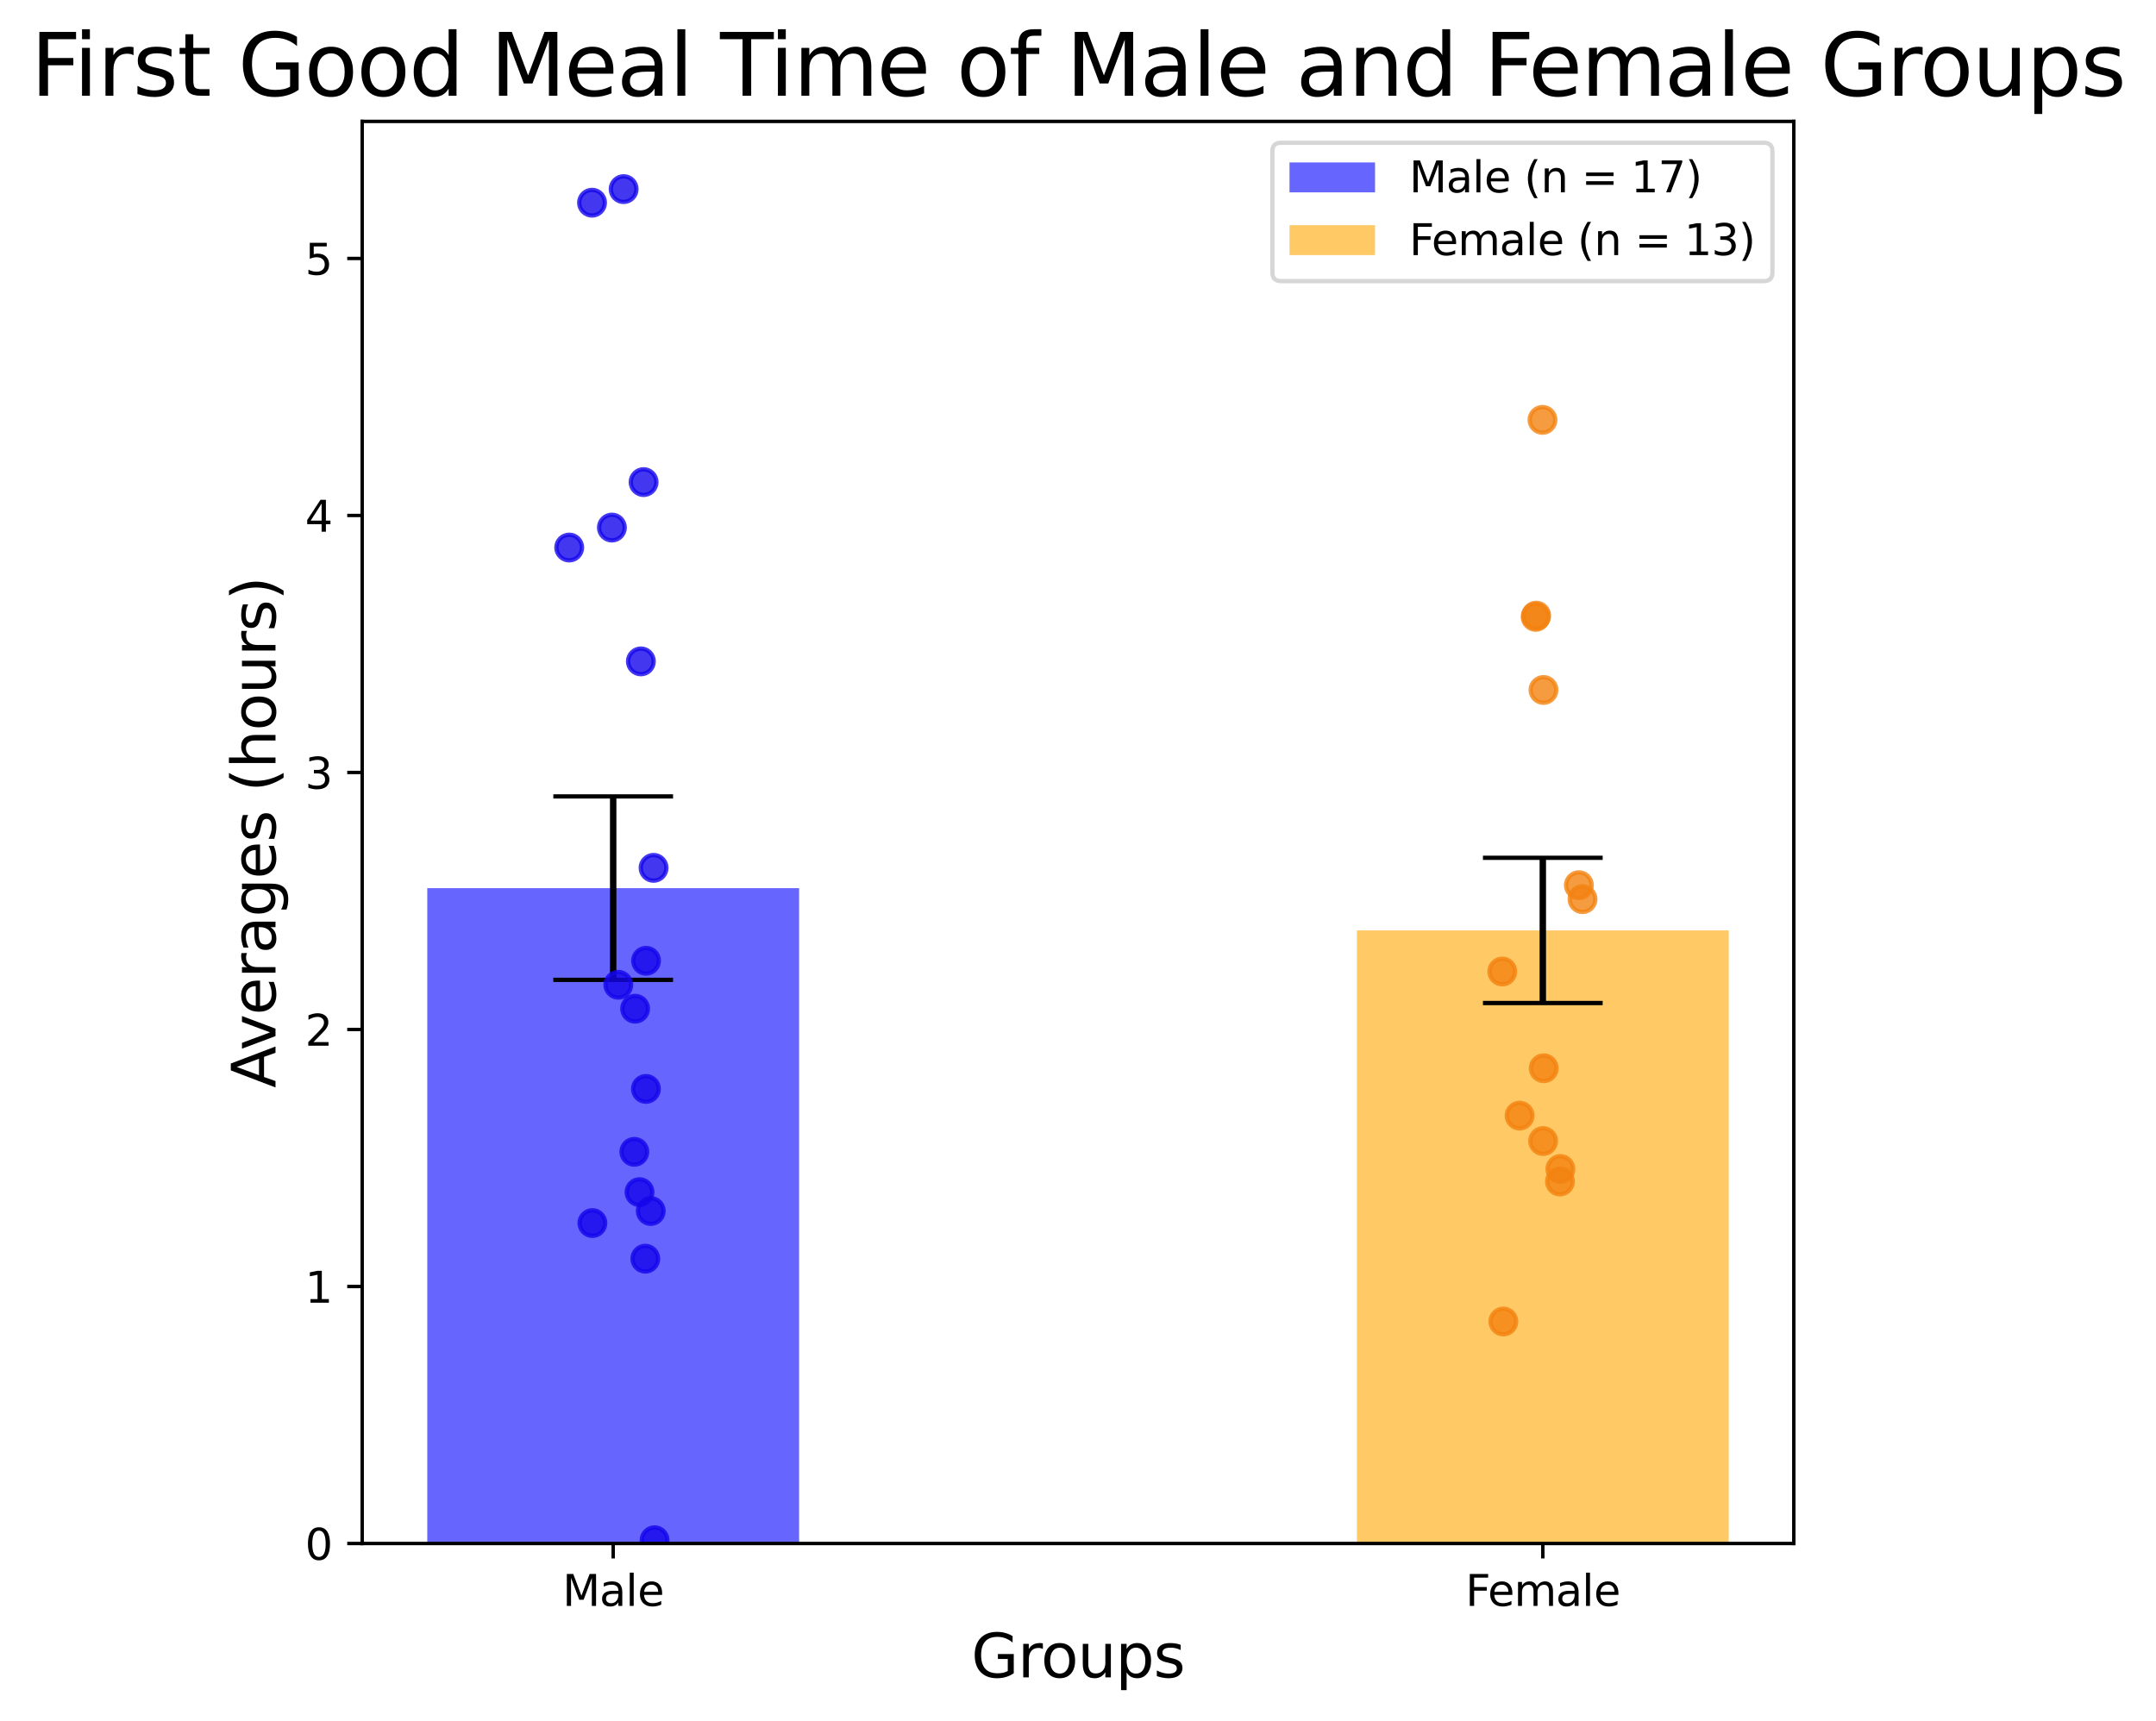 <?xml version="1.0" encoding="utf-8" standalone="no"?>
<!DOCTYPE svg PUBLIC "-//W3C//DTD SVG 1.1//EN"
  "http://www.w3.org/Graphics/SVG/1.1/DTD/svg11.dtd">
<svg xmlns:xlink="http://www.w3.org/1999/xlink" width="504.206pt" height="402.464pt" viewBox="0 0 504.206 402.464" xmlns="http://www.w3.org/2000/svg" version="1.1">
 <defs>
  <style type="text/css">*{stroke-linejoin: round; stroke-linecap: butt}</style>
 </defs>
 <g id="figure_1">
  <g id="patch_1">
   <path d="M 0 402.464 
L 504.206 402.464 
L 504.206 0 
L 0 0 
z
" style="fill: #ffffff"/>
  </g>
  <g id="axes_1">
   <g id="patch_2">
    <path d="M 84.703 361.037 
L 419.503 361.037 
L 419.503 28.397 
L 84.703 28.397 
z
" style="fill: #ffffff"/>
   </g>
   <g id="patch_3">
    <path d="M 99.921 361.037 
L 186.882 361.037 
L 186.882 207.744 
L 99.921 207.744 
z
" clip-path="url(#pa5ee243af7)" style="fill: #0000ff; opacity: 0.6"/>
   </g>
   <g id="patch_4">
    <path d="M 317.324 361.037 
L 404.285 361.037 
L 404.285 217.629 
L 317.324 217.629 
z
" clip-path="url(#pa5ee243af7)" style="fill: #ffa500; opacity: 0.6"/>
   </g>
   <g id="LineCollection_1">
    <path d="M 143.402 229.2 
L 143.402 186.289 
" clip-path="url(#pa5ee243af7)" style="fill: none; stroke: #000000; stroke-width: 1.5"/>
   </g>
   <g id="line2d_1">
    <defs>
     <path id="m5ab742f9b1" d="M 14 0 
L -14 -0 
" style="stroke: #000000"/>
    </defs>
    <g clip-path="url(#pa5ee243af7)">
     <use xlink:href="#m5ab742f9b1" x="143.402" y="229.2" style="stroke: #000000"/>
    </g>
   </g>
   <g id="line2d_2">
    <g clip-path="url(#pa5ee243af7)">
     <use xlink:href="#m5ab742f9b1" x="143.402" y="186.289" style="stroke: #000000"/>
    </g>
   </g>
   <g id="LineCollection_2">
    <path d="M 360.804 234.615 
L 360.804 200.643 
" clip-path="url(#pa5ee243af7)" style="fill: none; stroke: #000000; stroke-width: 1.5"/>
   </g>
   <g id="line2d_3">
    <g clip-path="url(#pa5ee243af7)">
     <use xlink:href="#m5ab742f9b1" x="360.804" y="234.615" style="stroke: #000000"/>
    </g>
   </g>
   <g id="line2d_4">
    <g clip-path="url(#pa5ee243af7)">
     <use xlink:href="#m5ab742f9b1" x="360.804" y="200.643" style="stroke: #000000"/>
    </g>
   </g>
   <g id="matplotlib.axis_1">
    <g id="xtick_1">
     <g id="line2d_5">
      <defs>
       <path id="ma9621968ac" d="M 0 0 
L 0 3.5 
" style="stroke: #000000; stroke-width: 0.8"/>
      </defs>
      <g>
       <use xlink:href="#ma9621968ac" x="143.402" y="361.037" style="stroke: #000000; stroke-width: 0.8"/>
      </g>
     </g>
     <g id="text_1">
      <!-- Male -->
      <g transform="translate(131.558 375.635) scale(0.1 -0.1)">
       <defs>
        <path id="DejaVuSans-4d" d="M 628 4666 
L 1569 4666 
L 2759 1491 
L 3956 4666 
L 4897 4666 
L 4897 0 
L 4281 0 
L 4281 4097 
L 3078 897 
L 2444 897 
L 1241 4097 
L 1241 0 
L 628 0 
L 628 4666 
z
" transform="scale(0.016)"/>
        <path id="DejaVuSans-61" d="M 2194 1759 
Q 1497 1759 1228 1600 
Q 959 1441 959 1056 
Q 959 750 1161 570 
Q 1363 391 1709 391 
Q 2188 391 2477 730 
Q 2766 1069 2766 1631 
L 2766 1759 
L 2194 1759 
z
M 3341 1997 
L 3341 0 
L 2766 0 
L 2766 531 
Q 2569 213 2275 61 
Q 1981 -91 1556 -91 
Q 1019 -91 701 211 
Q 384 513 384 1019 
Q 384 1609 779 1909 
Q 1175 2209 1959 2209 
L 2766 2209 
L 2766 2266 
Q 2766 2663 2505 2880 
Q 2244 3097 1772 3097 
Q 1472 3097 1187 3025 
Q 903 2953 641 2809 
L 641 3341 
Q 956 3463 1253 3523 
Q 1550 3584 1831 3584 
Q 2591 3584 2966 3190 
Q 3341 2797 3341 1997 
z
" transform="scale(0.016)"/>
        <path id="DejaVuSans-6c" d="M 603 4863 
L 1178 4863 
L 1178 0 
L 603 0 
L 603 4863 
z
" transform="scale(0.016)"/>
        <path id="DejaVuSans-65" d="M 3597 1894 
L 3597 1613 
L 953 1613 
Q 991 1019 1311 708 
Q 1631 397 2203 397 
Q 2534 397 2845 478 
Q 3156 559 3463 722 
L 3463 178 
Q 3153 47 2828 -22 
Q 2503 -91 2169 -91 
Q 1331 -91 842 396 
Q 353 884 353 1716 
Q 353 2575 817 3079 
Q 1281 3584 2069 3584 
Q 2775 3584 3186 3129 
Q 3597 2675 3597 1894 
z
M 3022 2063 
Q 3016 2534 2758 2815 
Q 2500 3097 2075 3097 
Q 1594 3097 1305 2825 
Q 1016 2553 972 2059 
L 3022 2063 
z
" transform="scale(0.016)"/>
       </defs>
       <use xlink:href="#DejaVuSans-4d"/>
       <use xlink:href="#DejaVuSans-61" x="86.279"/>
       <use xlink:href="#DejaVuSans-6c" x="147.559"/>
       <use xlink:href="#DejaVuSans-65" x="175.342"/>
      </g>
     </g>
    </g>
    <g id="xtick_2">
     <g id="line2d_6">
      <g>
       <use xlink:href="#ma9621968ac" x="360.804" y="361.037" style="stroke: #000000; stroke-width: 0.8"/>
      </g>
     </g>
     <g id="text_2">
      <!-- Female -->
      <g transform="translate(342.727 375.635) scale(0.1 -0.1)">
       <defs>
        <path id="DejaVuSans-46" d="M 628 4666 
L 3309 4666 
L 3309 4134 
L 1259 4134 
L 1259 2759 
L 3109 2759 
L 3109 2228 
L 1259 2228 
L 1259 0 
L 628 0 
L 628 4666 
z
" transform="scale(0.016)"/>
        <path id="DejaVuSans-6d" d="M 3328 2828 
Q 3544 3216 3844 3400 
Q 4144 3584 4550 3584 
Q 5097 3584 5394 3201 
Q 5691 2819 5691 2113 
L 5691 0 
L 5113 0 
L 5113 2094 
Q 5113 2597 4934 2840 
Q 4756 3084 4391 3084 
Q 3944 3084 3684 2787 
Q 3425 2491 3425 1978 
L 3425 0 
L 2847 0 
L 2847 2094 
Q 2847 2600 2669 2842 
Q 2491 3084 2119 3084 
Q 1678 3084 1418 2786 
Q 1159 2488 1159 1978 
L 1159 0 
L 581 0 
L 581 3500 
L 1159 3500 
L 1159 2956 
Q 1356 3278 1631 3431 
Q 1906 3584 2284 3584 
Q 2666 3584 2933 3390 
Q 3200 3197 3328 2828 
z
" transform="scale(0.016)"/>
       </defs>
       <use xlink:href="#DejaVuSans-46"/>
       <use xlink:href="#DejaVuSans-65" x="52.02"/>
       <use xlink:href="#DejaVuSans-6d" x="113.543"/>
       <use xlink:href="#DejaVuSans-61" x="210.955"/>
       <use xlink:href="#DejaVuSans-6c" x="272.234"/>
       <use xlink:href="#DejaVuSans-65" x="300.018"/>
      </g>
     </g>
    </g>
    <g id="text_3">
     <!-- Groups -->
     <g transform="translate(227.149 392.353) scale(0.14 -0.14)">
      <defs>
       <path id="DejaVuSans-47" d="M 3809 666 
L 3809 1919 
L 2778 1919 
L 2778 2438 
L 4434 2438 
L 4434 434 
Q 4069 175 3628 42 
Q 3188 -91 2688 -91 
Q 1594 -91 976 548 
Q 359 1188 359 2328 
Q 359 3472 976 4111 
Q 1594 4750 2688 4750 
Q 3144 4750 3555 4637 
Q 3966 4525 4313 4306 
L 4313 3634 
Q 3963 3931 3569 4081 
Q 3175 4231 2741 4231 
Q 1884 4231 1454 3753 
Q 1025 3275 1025 2328 
Q 1025 1384 1454 906 
Q 1884 428 2741 428 
Q 3075 428 3337 486 
Q 3600 544 3809 666 
z
" transform="scale(0.016)"/>
       <path id="DejaVuSans-72" d="M 2631 2963 
Q 2534 3019 2420 3045 
Q 2306 3072 2169 3072 
Q 1681 3072 1420 2755 
Q 1159 2438 1159 1844 
L 1159 0 
L 581 0 
L 581 3500 
L 1159 3500 
L 1159 2956 
Q 1341 3275 1631 3429 
Q 1922 3584 2338 3584 
Q 2397 3584 2469 3576 
Q 2541 3569 2628 3553 
L 2631 2963 
z
" transform="scale(0.016)"/>
       <path id="DejaVuSans-6f" d="M 1959 3097 
Q 1497 3097 1228 2736 
Q 959 2375 959 1747 
Q 959 1119 1226 758 
Q 1494 397 1959 397 
Q 2419 397 2687 759 
Q 2956 1122 2956 1747 
Q 2956 2369 2687 2733 
Q 2419 3097 1959 3097 
z
M 1959 3584 
Q 2709 3584 3137 3096 
Q 3566 2609 3566 1747 
Q 3566 888 3137 398 
Q 2709 -91 1959 -91 
Q 1206 -91 779 398 
Q 353 888 353 1747 
Q 353 2609 779 3096 
Q 1206 3584 1959 3584 
z
" transform="scale(0.016)"/>
       <path id="DejaVuSans-75" d="M 544 1381 
L 544 3500 
L 1119 3500 
L 1119 1403 
Q 1119 906 1312 657 
Q 1506 409 1894 409 
Q 2359 409 2629 706 
Q 2900 1003 2900 1516 
L 2900 3500 
L 3475 3500 
L 3475 0 
L 2900 0 
L 2900 538 
Q 2691 219 2414 64 
Q 2138 -91 1772 -91 
Q 1169 -91 856 284 
Q 544 659 544 1381 
z
M 1991 3584 
L 1991 3584 
z
" transform="scale(0.016)"/>
       <path id="DejaVuSans-70" d="M 1159 525 
L 1159 -1331 
L 581 -1331 
L 581 3500 
L 1159 3500 
L 1159 2969 
Q 1341 3281 1617 3432 
Q 1894 3584 2278 3584 
Q 2916 3584 3314 3078 
Q 3713 2572 3713 1747 
Q 3713 922 3314 415 
Q 2916 -91 2278 -91 
Q 1894 -91 1617 61 
Q 1341 213 1159 525 
z
M 3116 1747 
Q 3116 2381 2855 2742 
Q 2594 3103 2138 3103 
Q 1681 3103 1420 2742 
Q 1159 2381 1159 1747 
Q 1159 1113 1420 752 
Q 1681 391 2138 391 
Q 2594 391 2855 752 
Q 3116 1113 3116 1747 
z
" transform="scale(0.016)"/>
       <path id="DejaVuSans-73" d="M 2834 3397 
L 2834 2853 
Q 2591 2978 2328 3040 
Q 2066 3103 1784 3103 
Q 1356 3103 1142 2972 
Q 928 2841 928 2578 
Q 928 2378 1081 2264 
Q 1234 2150 1697 2047 
L 1894 2003 
Q 2506 1872 2764 1633 
Q 3022 1394 3022 966 
Q 3022 478 2636 193 
Q 2250 -91 1575 -91 
Q 1294 -91 989 -36 
Q 684 19 347 128 
L 347 722 
Q 666 556 975 473 
Q 1284 391 1588 391 
Q 1994 391 2212 530 
Q 2431 669 2431 922 
Q 2431 1156 2273 1281 
Q 2116 1406 1581 1522 
L 1381 1569 
Q 847 1681 609 1914 
Q 372 2147 372 2553 
Q 372 3047 722 3315 
Q 1072 3584 1716 3584 
Q 2034 3584 2315 3537 
Q 2597 3491 2834 3397 
z
" transform="scale(0.016)"/>
      </defs>
      <use xlink:href="#DejaVuSans-47"/>
      <use xlink:href="#DejaVuSans-72" x="77.49"/>
      <use xlink:href="#DejaVuSans-6f" x="116.354"/>
      <use xlink:href="#DejaVuSans-75" x="177.535"/>
      <use xlink:href="#DejaVuSans-70" x="240.914"/>
      <use xlink:href="#DejaVuSans-73" x="304.391"/>
     </g>
    </g>
   </g>
   <g id="matplotlib.axis_2">
    <g id="ytick_1">
     <g id="line2d_7">
      <defs>
       <path id="m7f05586df8" d="M 0 0 
L -3.5 0 
" style="stroke: #000000; stroke-width: 0.8"/>
      </defs>
      <g>
       <use xlink:href="#m7f05586df8" x="84.703" y="361.037" style="stroke: #000000; stroke-width: 0.8"/>
      </g>
     </g>
     <g id="text_4">
      <!-- 0 -->
      <g transform="translate(71.341 364.836) scale(0.1 -0.1)">
       <defs>
        <path id="DejaVuSans-30" d="M 2034 4250 
Q 1547 4250 1301 3770 
Q 1056 3291 1056 2328 
Q 1056 1369 1301 889 
Q 1547 409 2034 409 
Q 2525 409 2770 889 
Q 3016 1369 3016 2328 
Q 3016 3291 2770 3770 
Q 2525 4250 2034 4250 
z
M 2034 4750 
Q 2819 4750 3233 4129 
Q 3647 3509 3647 2328 
Q 3647 1150 3233 529 
Q 2819 -91 2034 -91 
Q 1250 -91 836 529 
Q 422 1150 422 2328 
Q 422 3509 836 4129 
Q 1250 4750 2034 4750 
z
" transform="scale(0.016)"/>
       </defs>
       <use xlink:href="#DejaVuSans-30"/>
      </g>
     </g>
    </g>
    <g id="ytick_2">
     <g id="line2d_8">
      <g>
       <use xlink:href="#m7f05586df8" x="84.703" y="300.921" style="stroke: #000000; stroke-width: 0.8"/>
      </g>
     </g>
     <g id="text_5">
      <!-- 1 -->
      <g transform="translate(71.341 304.72) scale(0.1 -0.1)">
       <defs>
        <path id="DejaVuSans-31" d="M 794 531 
L 1825 531 
L 1825 4091 
L 703 3866 
L 703 4441 
L 1819 4666 
L 2450 4666 
L 2450 531 
L 3481 531 
L 3481 0 
L 794 0 
L 794 531 
z
" transform="scale(0.016)"/>
       </defs>
       <use xlink:href="#DejaVuSans-31"/>
      </g>
     </g>
    </g>
    <g id="ytick_3">
     <g id="line2d_9">
      <g>
       <use xlink:href="#m7f05586df8" x="84.703" y="240.805" style="stroke: #000000; stroke-width: 0.8"/>
      </g>
     </g>
     <g id="text_6">
      <!-- 2 -->
      <g transform="translate(71.341 244.605) scale(0.1 -0.1)">
       <defs>
        <path id="DejaVuSans-32" d="M 1228 531 
L 3431 531 
L 3431 0 
L 469 0 
L 469 531 
Q 828 903 1448 1529 
Q 2069 2156 2228 2338 
Q 2531 2678 2651 2914 
Q 2772 3150 2772 3378 
Q 2772 3750 2511 3984 
Q 2250 4219 1831 4219 
Q 1534 4219 1204 4116 
Q 875 4013 500 3803 
L 500 4441 
Q 881 4594 1212 4672 
Q 1544 4750 1819 4750 
Q 2544 4750 2975 4387 
Q 3406 4025 3406 3419 
Q 3406 3131 3298 2873 
Q 3191 2616 2906 2266 
Q 2828 2175 2409 1742 
Q 1991 1309 1228 531 
z
" transform="scale(0.016)"/>
       </defs>
       <use xlink:href="#DejaVuSans-32"/>
      </g>
     </g>
    </g>
    <g id="ytick_4">
     <g id="line2d_10">
      <g>
       <use xlink:href="#m7f05586df8" x="84.703" y="180.69" style="stroke: #000000; stroke-width: 0.8"/>
      </g>
     </g>
     <g id="text_7">
      <!-- 3 -->
      <g transform="translate(71.341 184.489) scale(0.1 -0.1)">
       <defs>
        <path id="DejaVuSans-33" d="M 2597 2516 
Q 3050 2419 3304 2112 
Q 3559 1806 3559 1356 
Q 3559 666 3084 287 
Q 2609 -91 1734 -91 
Q 1441 -91 1130 -33 
Q 819 25 488 141 
L 488 750 
Q 750 597 1062 519 
Q 1375 441 1716 441 
Q 2309 441 2620 675 
Q 2931 909 2931 1356 
Q 2931 1769 2642 2001 
Q 2353 2234 1838 2234 
L 1294 2234 
L 1294 2753 
L 1863 2753 
Q 2328 2753 2575 2939 
Q 2822 3125 2822 3475 
Q 2822 3834 2567 4026 
Q 2313 4219 1838 4219 
Q 1578 4219 1281 4162 
Q 984 4106 628 3988 
L 628 4550 
Q 988 4650 1302 4700 
Q 1616 4750 1894 4750 
Q 2613 4750 3031 4423 
Q 3450 4097 3450 3541 
Q 3450 3153 3228 2886 
Q 3006 2619 2597 2516 
z
" transform="scale(0.016)"/>
       </defs>
       <use xlink:href="#DejaVuSans-33"/>
      </g>
     </g>
    </g>
    <g id="ytick_5">
     <g id="line2d_11">
      <g>
       <use xlink:href="#m7f05586df8" x="84.703" y="120.574" style="stroke: #000000; stroke-width: 0.8"/>
      </g>
     </g>
     <g id="text_8">
      <!-- 4 -->
      <g transform="translate(71.341 124.373) scale(0.1 -0.1)">
       <defs>
        <path id="DejaVuSans-34" d="M 2419 4116 
L 825 1625 
L 2419 1625 
L 2419 4116 
z
M 2253 4666 
L 3047 4666 
L 3047 1625 
L 3713 1625 
L 3713 1100 
L 3047 1100 
L 3047 0 
L 2419 0 
L 2419 1100 
L 313 1100 
L 313 1709 
L 2253 4666 
z
" transform="scale(0.016)"/>
       </defs>
       <use xlink:href="#DejaVuSans-34"/>
      </g>
     </g>
    </g>
    <g id="ytick_6">
     <g id="line2d_12">
      <g>
       <use xlink:href="#m7f05586df8" x="84.703" y="60.458" style="stroke: #000000; stroke-width: 0.8"/>
      </g>
     </g>
     <g id="text_9">
      <!-- 5 -->
      <g transform="translate(71.341 64.257) scale(0.1 -0.1)">
       <defs>
        <path id="DejaVuSans-35" d="M 691 4666 
L 3169 4666 
L 3169 4134 
L 1269 4134 
L 1269 2991 
Q 1406 3038 1543 3061 
Q 1681 3084 1819 3084 
Q 2600 3084 3056 2656 
Q 3513 2228 3513 1497 
Q 3513 744 3044 326 
Q 2575 -91 1722 -91 
Q 1428 -91 1123 -41 
Q 819 9 494 109 
L 494 744 
Q 775 591 1075 516 
Q 1375 441 1709 441 
Q 2250 441 2565 725 
Q 2881 1009 2881 1497 
Q 2881 1984 2565 2268 
Q 2250 2553 1709 2553 
Q 1456 2553 1204 2497 
Q 953 2441 691 2322 
L 691 4666 
z
" transform="scale(0.016)"/>
       </defs>
       <use xlink:href="#DejaVuSans-35"/>
      </g>
     </g>
    </g>
    <g id="text_10">
     <!-- Averages (hours) -->
     <g transform="translate(64.429 254.476) rotate(-90) scale(0.14 -0.14)">
      <defs>
       <path id="DejaVuSans-41" d="M 2188 4044 
L 1331 1722 
L 3047 1722 
L 2188 4044 
z
M 1831 4666 
L 2547 4666 
L 4325 0 
L 3669 0 
L 3244 1197 
L 1141 1197 
L 716 0 
L 50 0 
L 1831 4666 
z
" transform="scale(0.016)"/>
       <path id="DejaVuSans-76" d="M 191 3500 
L 800 3500 
L 1894 563 
L 2988 3500 
L 3597 3500 
L 2284 0 
L 1503 0 
L 191 3500 
z
" transform="scale(0.016)"/>
       <path id="DejaVuSans-67" d="M 2906 1791 
Q 2906 2416 2648 2759 
Q 2391 3103 1925 3103 
Q 1463 3103 1205 2759 
Q 947 2416 947 1791 
Q 947 1169 1205 825 
Q 1463 481 1925 481 
Q 2391 481 2648 825 
Q 2906 1169 2906 1791 
z
M 3481 434 
Q 3481 -459 3084 -895 
Q 2688 -1331 1869 -1331 
Q 1566 -1331 1297 -1286 
Q 1028 -1241 775 -1147 
L 775 -588 
Q 1028 -725 1275 -790 
Q 1522 -856 1778 -856 
Q 2344 -856 2625 -561 
Q 2906 -266 2906 331 
L 2906 616 
Q 2728 306 2450 153 
Q 2172 0 1784 0 
Q 1141 0 747 490 
Q 353 981 353 1791 
Q 353 2603 747 3093 
Q 1141 3584 1784 3584 
Q 2172 3584 2450 3431 
Q 2728 3278 2906 2969 
L 2906 3500 
L 3481 3500 
L 3481 434 
z
" transform="scale(0.016)"/>
       <path id="DejaVuSans-20" transform="scale(0.016)"/>
       <path id="DejaVuSans-28" d="M 1984 4856 
Q 1566 4138 1362 3434 
Q 1159 2731 1159 2009 
Q 1159 1288 1364 580 
Q 1569 -128 1984 -844 
L 1484 -844 
Q 1016 -109 783 600 
Q 550 1309 550 2009 
Q 550 2706 781 3412 
Q 1013 4119 1484 4856 
L 1984 4856 
z
" transform="scale(0.016)"/>
       <path id="DejaVuSans-68" d="M 3513 2113 
L 3513 0 
L 2938 0 
L 2938 2094 
Q 2938 2591 2744 2837 
Q 2550 3084 2163 3084 
Q 1697 3084 1428 2787 
Q 1159 2491 1159 1978 
L 1159 0 
L 581 0 
L 581 4863 
L 1159 4863 
L 1159 2956 
Q 1366 3272 1645 3428 
Q 1925 3584 2291 3584 
Q 2894 3584 3203 3211 
Q 3513 2838 3513 2113 
z
" transform="scale(0.016)"/>
       <path id="DejaVuSans-29" d="M 513 4856 
L 1013 4856 
Q 1481 4119 1714 3412 
Q 1947 2706 1947 2009 
Q 1947 1309 1714 600 
Q 1481 -109 1013 -844 
L 513 -844 
Q 928 -128 1133 580 
Q 1338 1288 1338 2009 
Q 1338 2731 1133 3434 
Q 928 4138 513 4856 
z
" transform="scale(0.016)"/>
      </defs>
      <use xlink:href="#DejaVuSans-41"/>
      <use xlink:href="#DejaVuSans-76" x="62.533"/>
      <use xlink:href="#DejaVuSans-65" x="121.713"/>
      <use xlink:href="#DejaVuSans-72" x="183.236"/>
      <use xlink:href="#DejaVuSans-61" x="224.35"/>
      <use xlink:href="#DejaVuSans-67" x="285.629"/>
      <use xlink:href="#DejaVuSans-65" x="349.105"/>
      <use xlink:href="#DejaVuSans-73" x="410.629"/>
      <use xlink:href="#DejaVuSans-20" x="462.729"/>
      <use xlink:href="#DejaVuSans-28" x="494.516"/>
      <use xlink:href="#DejaVuSans-68" x="533.529"/>
      <use xlink:href="#DejaVuSans-6f" x="596.908"/>
      <use xlink:href="#DejaVuSans-75" x="658.09"/>
      <use xlink:href="#DejaVuSans-72" x="721.469"/>
      <use xlink:href="#DejaVuSans-73" x="762.582"/>
      <use xlink:href="#DejaVuSans-29" x="814.682"/>
     </g>
    </g>
   </g>
   <g id="PathCollection_1">
    <defs>
     <path id="med8f732a47" d="M 0 3 
C 0.796 3 1.559 2.684 2.121 2.121 
C 2.684 1.559 3 0.796 3 0 
C 3 -0.796 2.684 -1.559 2.121 -2.121 
C 1.559 -2.684 0.796 -3 0 -3 
C -0.796 -3 -1.559 -2.684 -2.121 -2.121 
C -2.684 -1.559 -3 -0.796 -3 0 
C -3 0.796 -2.684 1.559 -2.121 2.121 
C -1.559 2.684 -0.796 3 0 3 
z
" style="stroke: #1405eb; stroke-opacity: 0.8"/>
    </defs>
    <g clip-path="url(#pa5ee243af7)">
     <use xlink:href="#med8f732a47" x="152.845" y="202.999" style="fill: #1405eb; fill-opacity: 0.8; stroke: #1405eb; stroke-opacity: 0.8"/>
     <use xlink:href="#med8f732a47" x="143.099" y="123.403" style="fill: #1405eb; fill-opacity: 0.8; stroke: #1405eb; stroke-opacity: 0.8"/>
     <use xlink:href="#med8f732a47" x="149.554" y="278.852" style="fill: #1405eb; fill-opacity: 0.8; stroke: #1405eb; stroke-opacity: 0.8"/>
     <use xlink:href="#med8f732a47" x="138.453" y="47.413" style="fill: #1405eb; fill-opacity: 0.8; stroke: #1405eb; stroke-opacity: 0.8"/>
     <use xlink:href="#med8f732a47" x="150.913" y="294.419" style="fill: #1405eb; fill-opacity: 0.8; stroke: #1405eb; stroke-opacity: 0.8"/>
     <use xlink:href="#med8f732a47" x="138.539" y="286.086" style="fill: #1405eb; fill-opacity: 0.8; stroke: #1405eb; stroke-opacity: 0.8"/>
     <use xlink:href="#med8f732a47" x="152.186" y="283.267" style="fill: #1405eb; fill-opacity: 0.8; stroke: #1405eb; stroke-opacity: 0.8"/>
     <use xlink:href="#med8f732a47" x="153.086" y="360.272" style="fill: #1405eb; fill-opacity: 0.8; stroke: #1405eb; stroke-opacity: 0.8"/>
     <use xlink:href="#med8f732a47" x="148.346" y="269.424" style="fill: #1405eb; fill-opacity: 0.8; stroke: #1405eb; stroke-opacity: 0.8"/>
     <use xlink:href="#med8f732a47" x="148.531" y="235.946" style="fill: #1405eb; fill-opacity: 0.8; stroke: #1405eb; stroke-opacity: 0.8"/>
     <use xlink:href="#med8f732a47" x="151.087" y="224.734" style="fill: #1405eb; fill-opacity: 0.8; stroke: #1405eb; stroke-opacity: 0.8"/>
     <use xlink:href="#med8f732a47" x="133.116" y="128.075" style="fill: #1405eb; fill-opacity: 0.8; stroke: #1405eb; stroke-opacity: 0.8"/>
     <use xlink:href="#med8f732a47" x="150.511" y="112.769" style="fill: #1405eb; fill-opacity: 0.8; stroke: #1405eb; stroke-opacity: 0.8"/>
     <use xlink:href="#med8f732a47" x="144.598" y="230.345" style="fill: #1405eb; fill-opacity: 0.8; stroke: #1405eb; stroke-opacity: 0.8"/>
     <use xlink:href="#med8f732a47" x="151.06" y="254.709" style="fill: #1405eb; fill-opacity: 0.8; stroke: #1405eb; stroke-opacity: 0.8"/>
     <use xlink:href="#med8f732a47" x="145.845" y="44.237" style="fill: #1405eb; fill-opacity: 0.8; stroke: #1405eb; stroke-opacity: 0.8"/>
     <use xlink:href="#med8f732a47" x="149.878" y="154.706" style="fill: #1405eb; fill-opacity: 0.8; stroke: #1405eb; stroke-opacity: 0.8"/>
    </g>
   </g>
   <g id="PathCollection_2">
    <defs>
     <path id="maae162db1e" d="M 0 3 
C 0.796 3 1.559 2.684 2.121 2.121 
C 2.684 1.559 3 0.796 3 0 
C 3 -0.796 2.684 -1.559 2.121 -2.121 
C 1.559 -2.684 0.796 -3 0 -3 
C -0.796 -3 -1.559 -2.684 -2.121 -2.121 
C -2.684 -1.559 -3 -0.796 -3 0 
C -3 0.796 -2.684 1.559 -2.121 2.121 
C -1.559 2.684 -0.796 3 0 3 
z
" style="stroke: #f28211; stroke-opacity: 0.8"/>
    </defs>
    <g clip-path="url(#pa5ee243af7)">
     <use xlink:href="#maae162db1e" x="370.096" y="210.32" style="fill: #f28211; fill-opacity: 0.8; stroke: #f28211; stroke-opacity: 0.8"/>
     <use xlink:href="#maae162db1e" x="360.729" y="98.211" style="fill: #f28211; fill-opacity: 0.8; stroke: #f28211; stroke-opacity: 0.8"/>
     <use xlink:href="#maae162db1e" x="359.25" y="144.006" style="fill: #f28211; fill-opacity: 0.8; stroke: #f28211; stroke-opacity: 0.8"/>
     <use xlink:href="#maae162db1e" x="351.576" y="309.114" style="fill: #f28211; fill-opacity: 0.8; stroke: #f28211; stroke-opacity: 0.8"/>
     <use xlink:href="#maae162db1e" x="355.38" y="260.954" style="fill: #f28211; fill-opacity: 0.8; stroke: #f28211; stroke-opacity: 0.8"/>
     <use xlink:href="#maae162db1e" x="360.876" y="266.906" style="fill: #f28211; fill-opacity: 0.8; stroke: #f28211; stroke-opacity: 0.8"/>
     <use xlink:href="#maae162db1e" x="369.236" y="207.054" style="fill: #f28211; fill-opacity: 0.8; stroke: #f28211; stroke-opacity: 0.8"/>
     <use xlink:href="#maae162db1e" x="351.326" y="227.249" style="fill: #f28211; fill-opacity: 0.8; stroke: #f28211; stroke-opacity: 0.8"/>
     <use xlink:href="#maae162db1e" x="360.964" y="161.392" style="fill: #f28211; fill-opacity: 0.8; stroke: #f28211; stroke-opacity: 0.8"/>
     <use xlink:href="#maae162db1e" x="361.019" y="249.876" style="fill: #f28211; fill-opacity: 0.8; stroke: #f28211; stroke-opacity: 0.8"/>
     <use xlink:href="#maae162db1e" x="364.912" y="273.442" style="fill: #f28211; fill-opacity: 0.8; stroke: #f28211; stroke-opacity: 0.8"/>
     <use xlink:href="#maae162db1e" x="359.131" y="144.29" style="fill: #f28211; fill-opacity: 0.8; stroke: #f28211; stroke-opacity: 0.8"/>
     <use xlink:href="#maae162db1e" x="364.813" y="276.364" style="fill: #f28211; fill-opacity: 0.8; stroke: #f28211; stroke-opacity: 0.8"/>
    </g>
   </g>
   <g id="patch_5">
    <path d="M 84.703 361.037 
L 84.703 28.397 
" style="fill: none; stroke: #000000; stroke-width: 0.8; stroke-linejoin: miter; stroke-linecap: square"/>
   </g>
   <g id="patch_6">
    <path d="M 419.503 361.037 
L 419.503 28.397 
" style="fill: none; stroke: #000000; stroke-width: 0.8; stroke-linejoin: miter; stroke-linecap: square"/>
   </g>
   <g id="patch_7">
    <path d="M 84.703 361.037 
L 419.503 361.037 
" style="fill: none; stroke: #000000; stroke-width: 0.8; stroke-linejoin: miter; stroke-linecap: square"/>
   </g>
   <g id="patch_8">
    <path d="M 84.703 28.397 
L 419.503 28.397 
" style="fill: none; stroke: #000000; stroke-width: 0.8; stroke-linejoin: miter; stroke-linecap: square"/>
   </g>
   <g id="text_11">
    <!-- First Good Meal Time of Male and Female Groups -->
    <g transform="translate(7.2 22.397) scale(0.2 -0.2)">
     <defs>
      <path id="DejaVuSans-69" d="M 603 3500 
L 1178 3500 
L 1178 0 
L 603 0 
L 603 3500 
z
M 603 4863 
L 1178 4863 
L 1178 4134 
L 603 4134 
L 603 4863 
z
" transform="scale(0.016)"/>
      <path id="DejaVuSans-74" d="M 1172 4494 
L 1172 3500 
L 2356 3500 
L 2356 3053 
L 1172 3053 
L 1172 1153 
Q 1172 725 1289 603 
Q 1406 481 1766 481 
L 2356 481 
L 2356 0 
L 1766 0 
Q 1100 0 847 248 
Q 594 497 594 1153 
L 594 3053 
L 172 3053 
L 172 3500 
L 594 3500 
L 594 4494 
L 1172 4494 
z
" transform="scale(0.016)"/>
      <path id="DejaVuSans-64" d="M 2906 2969 
L 2906 4863 
L 3481 4863 
L 3481 0 
L 2906 0 
L 2906 525 
Q 2725 213 2448 61 
Q 2172 -91 1784 -91 
Q 1150 -91 751 415 
Q 353 922 353 1747 
Q 353 2572 751 3078 
Q 1150 3584 1784 3584 
Q 2172 3584 2448 3432 
Q 2725 3281 2906 2969 
z
M 947 1747 
Q 947 1113 1208 752 
Q 1469 391 1925 391 
Q 2381 391 2643 752 
Q 2906 1113 2906 1747 
Q 2906 2381 2643 2742 
Q 2381 3103 1925 3103 
Q 1469 3103 1208 2742 
Q 947 2381 947 1747 
z
" transform="scale(0.016)"/>
      <path id="DejaVuSans-54" d="M -19 4666 
L 3928 4666 
L 3928 4134 
L 2272 4134 
L 2272 0 
L 1638 0 
L 1638 4134 
L -19 4134 
L -19 4666 
z
" transform="scale(0.016)"/>
      <path id="DejaVuSans-66" d="M 2375 4863 
L 2375 4384 
L 1825 4384 
Q 1516 4384 1395 4259 
Q 1275 4134 1275 3809 
L 1275 3500 
L 2222 3500 
L 2222 3053 
L 1275 3053 
L 1275 0 
L 697 0 
L 697 3053 
L 147 3053 
L 147 3500 
L 697 3500 
L 697 3744 
Q 697 4328 969 4595 
Q 1241 4863 1831 4863 
L 2375 4863 
z
" transform="scale(0.016)"/>
      <path id="DejaVuSans-6e" d="M 3513 2113 
L 3513 0 
L 2938 0 
L 2938 2094 
Q 2938 2591 2744 2837 
Q 2550 3084 2163 3084 
Q 1697 3084 1428 2787 
Q 1159 2491 1159 1978 
L 1159 0 
L 581 0 
L 581 3500 
L 1159 3500 
L 1159 2956 
Q 1366 3272 1645 3428 
Q 1925 3584 2291 3584 
Q 2894 3584 3203 3211 
Q 3513 2838 3513 2113 
z
" transform="scale(0.016)"/>
     </defs>
     <use xlink:href="#DejaVuSans-46"/>
     <use xlink:href="#DejaVuSans-69" x="50.27"/>
     <use xlink:href="#DejaVuSans-72" x="78.053"/>
     <use xlink:href="#DejaVuSans-73" x="119.166"/>
     <use xlink:href="#DejaVuSans-74" x="171.266"/>
     <use xlink:href="#DejaVuSans-20" x="210.475"/>
     <use xlink:href="#DejaVuSans-47" x="242.262"/>
     <use xlink:href="#DejaVuSans-6f" x="319.752"/>
     <use xlink:href="#DejaVuSans-6f" x="380.934"/>
     <use xlink:href="#DejaVuSans-64" x="442.115"/>
     <use xlink:href="#DejaVuSans-20" x="505.592"/>
     <use xlink:href="#DejaVuSans-4d" x="537.379"/>
     <use xlink:href="#DejaVuSans-65" x="623.658"/>
     <use xlink:href="#DejaVuSans-61" x="685.182"/>
     <use xlink:href="#DejaVuSans-6c" x="746.461"/>
     <use xlink:href="#DejaVuSans-20" x="774.244"/>
     <use xlink:href="#DejaVuSans-54" x="806.031"/>
     <use xlink:href="#DejaVuSans-69" x="863.99"/>
     <use xlink:href="#DejaVuSans-6d" x="891.773"/>
     <use xlink:href="#DejaVuSans-65" x="989.186"/>
     <use xlink:href="#DejaVuSans-20" x="1050.709"/>
     <use xlink:href="#DejaVuSans-6f" x="1082.496"/>
     <use xlink:href="#DejaVuSans-66" x="1143.678"/>
     <use xlink:href="#DejaVuSans-20" x="1178.883"/>
     <use xlink:href="#DejaVuSans-4d" x="1210.67"/>
     <use xlink:href="#DejaVuSans-61" x="1296.949"/>
     <use xlink:href="#DejaVuSans-6c" x="1358.229"/>
     <use xlink:href="#DejaVuSans-65" x="1386.012"/>
     <use xlink:href="#DejaVuSans-20" x="1447.535"/>
     <use xlink:href="#DejaVuSans-61" x="1479.322"/>
     <use xlink:href="#DejaVuSans-6e" x="1540.602"/>
     <use xlink:href="#DejaVuSans-64" x="1603.98"/>
     <use xlink:href="#DejaVuSans-20" x="1667.457"/>
     <use xlink:href="#DejaVuSans-46" x="1699.244"/>
     <use xlink:href="#DejaVuSans-65" x="1751.264"/>
     <use xlink:href="#DejaVuSans-6d" x="1812.787"/>
     <use xlink:href="#DejaVuSans-61" x="1910.199"/>
     <use xlink:href="#DejaVuSans-6c" x="1971.479"/>
     <use xlink:href="#DejaVuSans-65" x="1999.262"/>
     <use xlink:href="#DejaVuSans-20" x="2060.785"/>
     <use xlink:href="#DejaVuSans-47" x="2092.572"/>
     <use xlink:href="#DejaVuSans-72" x="2170.062"/>
     <use xlink:href="#DejaVuSans-6f" x="2208.926"/>
     <use xlink:href="#DejaVuSans-75" x="2270.107"/>
     <use xlink:href="#DejaVuSans-70" x="2333.486"/>
     <use xlink:href="#DejaVuSans-73" x="2396.963"/>
    </g>
   </g>
   <g id="legend_1">
    <g id="patch_9">
     <path d="M 299.569 65.753 
L 412.503 65.753 
Q 414.503 65.753 414.503 63.753 
L 414.503 35.397 
Q 414.503 33.397 412.503 33.397 
L 299.569 33.397 
Q 297.569 33.397 297.569 35.397 
L 297.569 63.753 
Q 297.569 65.753 299.569 65.753 
z
" style="fill: #ffffff; opacity: 0.8; stroke: #cccccc; stroke-linejoin: miter"/>
    </g>
    <g id="patch_10">
     <path d="M 301.569 44.995 
L 321.569 44.995 
L 321.569 37.995 
L 301.569 37.995 
z
" style="fill: #0000ff; opacity: 0.6"/>
    </g>
    <g id="text_12">
     <!-- Male (n = 17) -->
     <g transform="translate(329.569 44.995) scale(0.1 -0.1)">
      <defs>
       <path id="DejaVuSans-3d" d="M 678 2906 
L 4684 2906 
L 4684 2381 
L 678 2381 
L 678 2906 
z
M 678 1631 
L 4684 1631 
L 4684 1100 
L 678 1100 
L 678 1631 
z
" transform="scale(0.016)"/>
       <path id="DejaVuSans-37" d="M 525 4666 
L 3525 4666 
L 3525 4397 
L 1831 0 
L 1172 0 
L 2766 4134 
L 525 4134 
L 525 4666 
z
" transform="scale(0.016)"/>
      </defs>
      <use xlink:href="#DejaVuSans-4d"/>
      <use xlink:href="#DejaVuSans-61" x="86.279"/>
      <use xlink:href="#DejaVuSans-6c" x="147.559"/>
      <use xlink:href="#DejaVuSans-65" x="175.342"/>
      <use xlink:href="#DejaVuSans-20" x="236.865"/>
      <use xlink:href="#DejaVuSans-28" x="268.652"/>
      <use xlink:href="#DejaVuSans-6e" x="307.666"/>
      <use xlink:href="#DejaVuSans-20" x="371.045"/>
      <use xlink:href="#DejaVuSans-3d" x="402.832"/>
      <use xlink:href="#DejaVuSans-20" x="486.621"/>
      <use xlink:href="#DejaVuSans-31" x="518.408"/>
      <use xlink:href="#DejaVuSans-37" x="582.031"/>
      <use xlink:href="#DejaVuSans-29" x="645.654"/>
     </g>
    </g>
    <g id="patch_11">
     <path d="M 301.569 59.673 
L 321.569 59.673 
L 321.569 52.673 
L 301.569 52.673 
z
" style="fill: #ffa500; opacity: 0.6"/>
    </g>
    <g id="text_13">
     <!-- Female (n = 13) -->
     <g transform="translate(329.569 59.673) scale(0.1 -0.1)">
      <use xlink:href="#DejaVuSans-46"/>
      <use xlink:href="#DejaVuSans-65" x="52.02"/>
      <use xlink:href="#DejaVuSans-6d" x="113.543"/>
      <use xlink:href="#DejaVuSans-61" x="210.955"/>
      <use xlink:href="#DejaVuSans-6c" x="272.234"/>
      <use xlink:href="#DejaVuSans-65" x="300.018"/>
      <use xlink:href="#DejaVuSans-20" x="361.541"/>
      <use xlink:href="#DejaVuSans-28" x="393.328"/>
      <use xlink:href="#DejaVuSans-6e" x="432.342"/>
      <use xlink:href="#DejaVuSans-20" x="495.721"/>
      <use xlink:href="#DejaVuSans-3d" x="527.508"/>
      <use xlink:href="#DejaVuSans-20" x="611.297"/>
      <use xlink:href="#DejaVuSans-31" x="643.084"/>
      <use xlink:href="#DejaVuSans-33" x="706.707"/>
      <use xlink:href="#DejaVuSans-29" x="770.33"/>
     </g>
    </g>
   </g>
  </g>
 </g>
 <defs>
  <clipPath id="pa5ee243af7">
   <rect x="84.703" y="28.397" width="334.8" height="332.64"/>
  </clipPath>
 </defs>
</svg>
